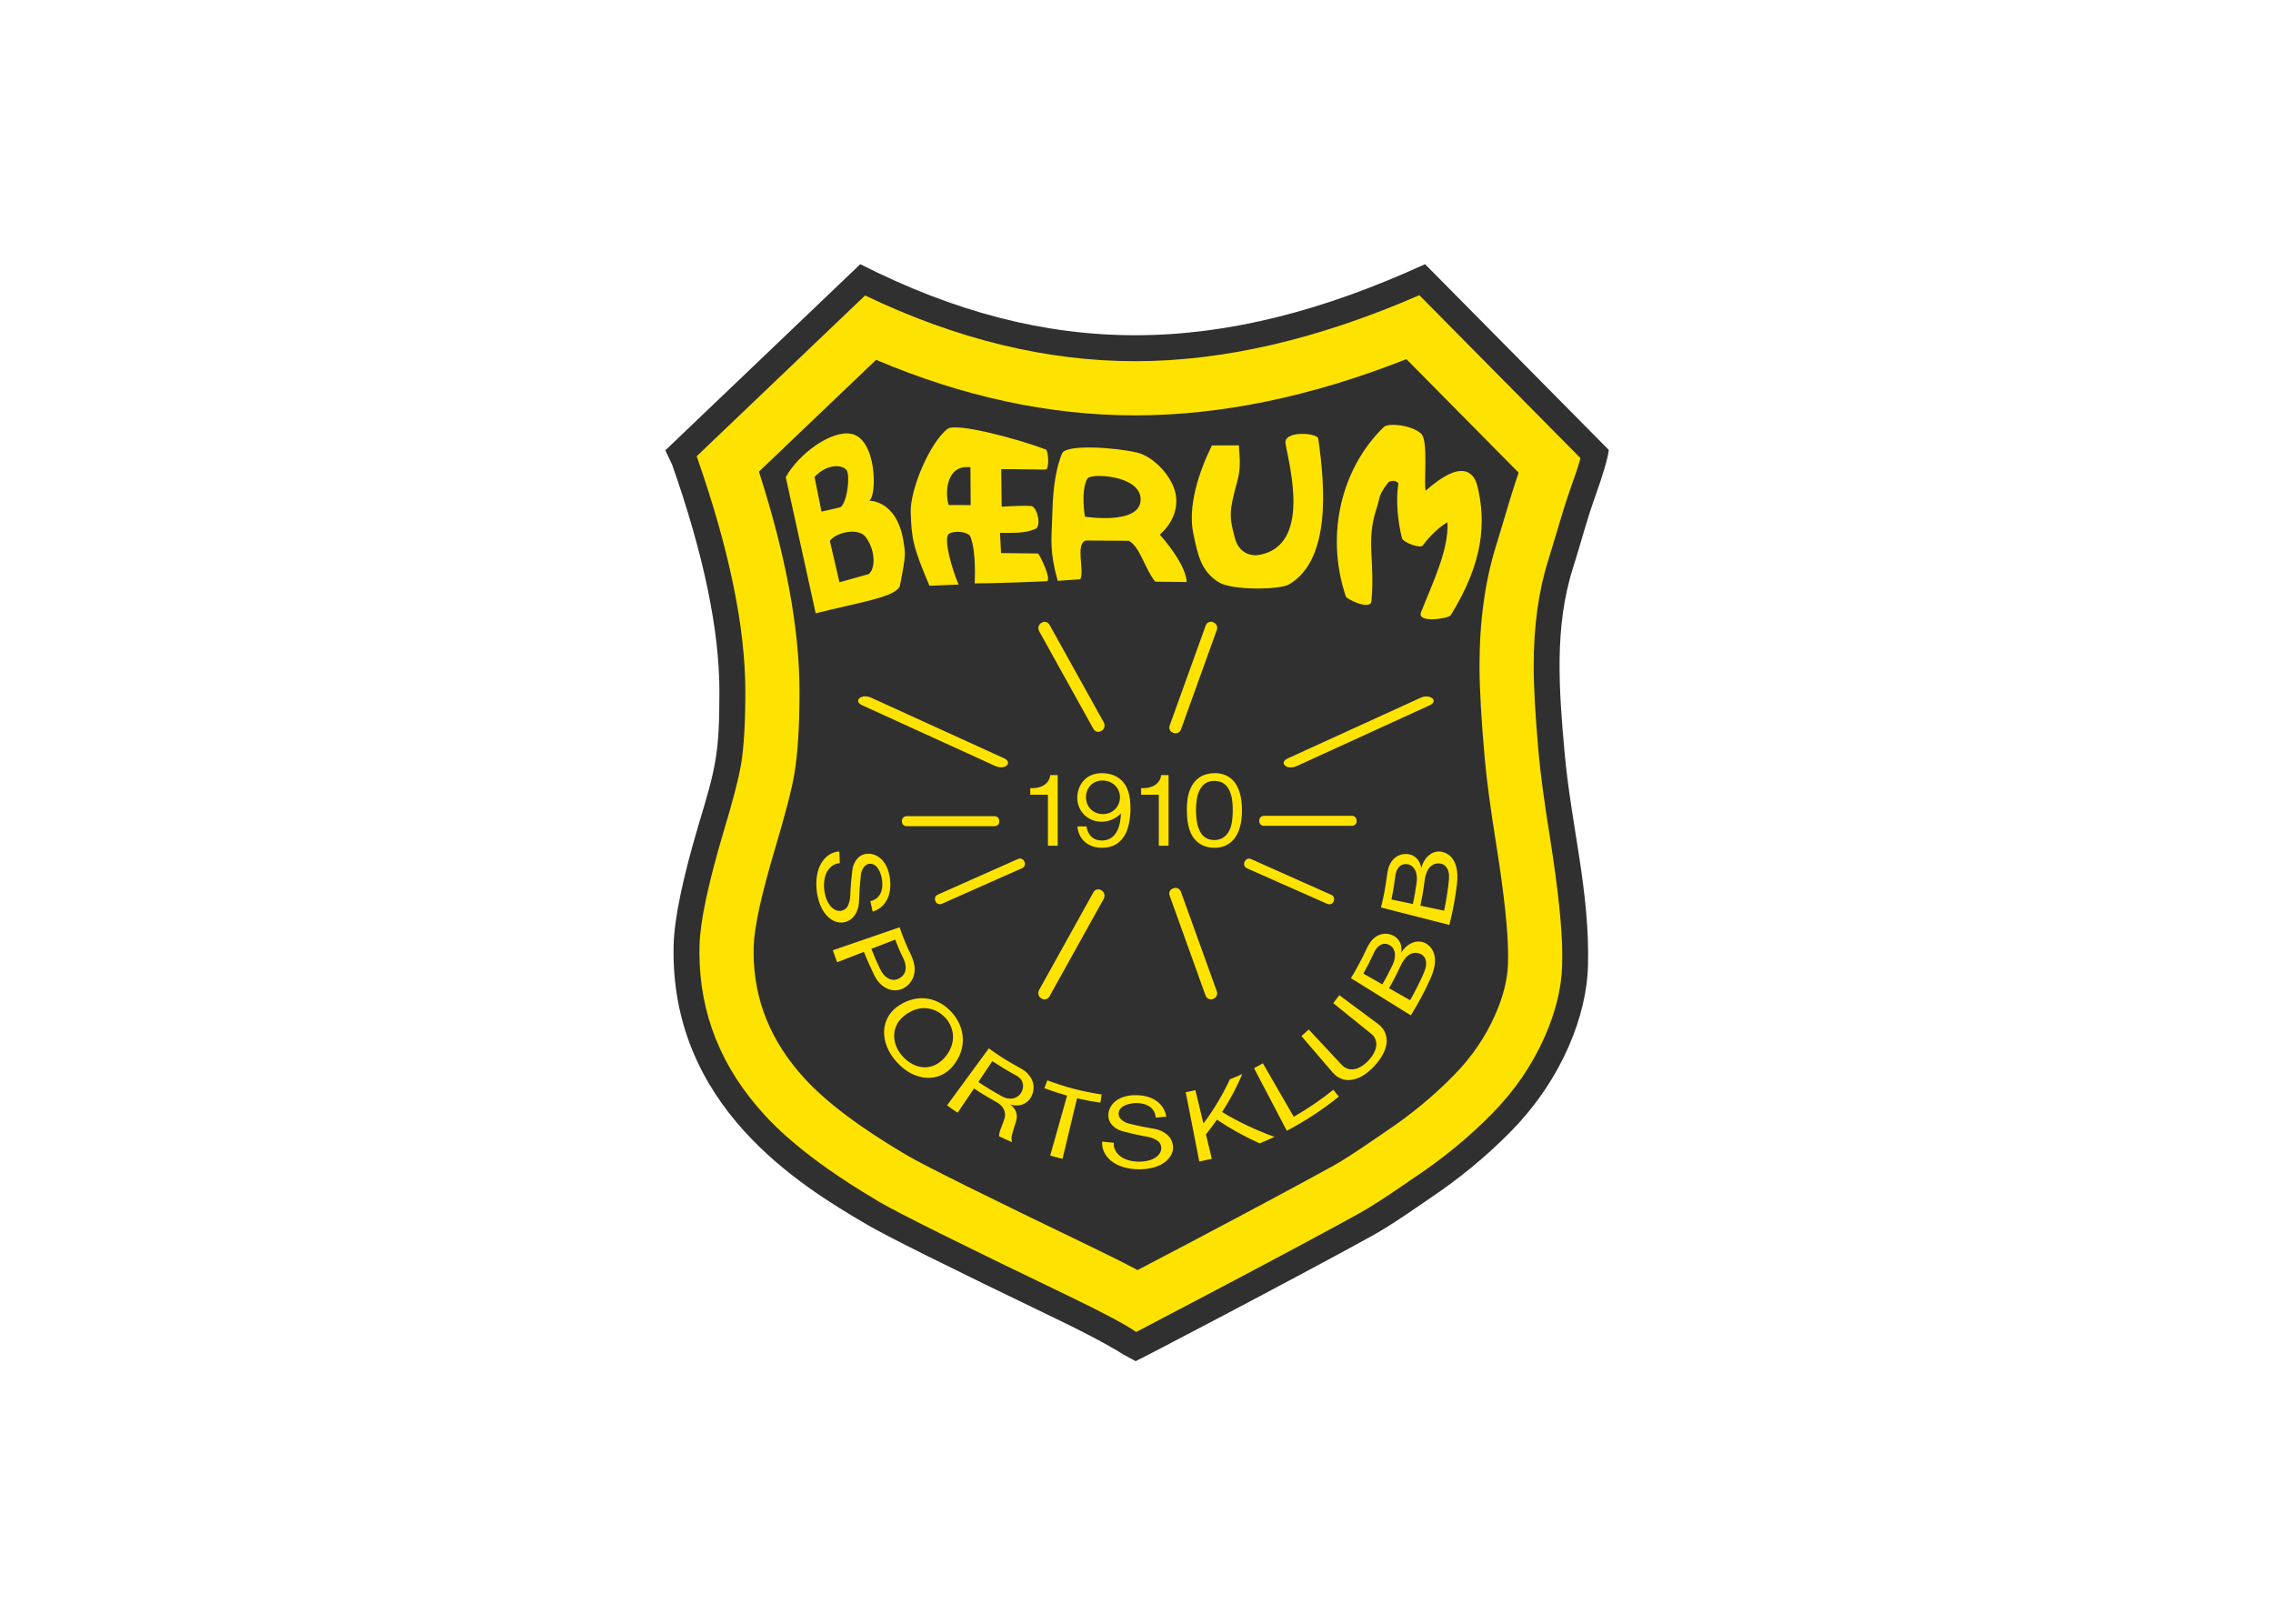 <svg clip-rule="evenodd" fill-rule="evenodd" stroke-linejoin="round" stroke-miterlimit="2" viewBox="0 0 560 400" xmlns="http://www.w3.org/2000/svg"><g transform="matrix(.41 0 0 .41 117.104 -30.445)"><path d="m538.875 816.786c12.885-7.135 28.052-18.067 34.641-22.468 16.854-11.287 33.421-24.651 48.666-40.172 31.604-32.141 45.714-70.74 46.438-99.578 1.13-45.209-10.156-84.052-14.136-128.839-3.286-36.969-6.203-74.682 5.078-110.114 4.511-14.131 8.162-28.516 13.178-42.459 4.932-13.875 7.807-23.458 8.369-28.567l-110.39-111.599c-123.021 56.197-225.657 57.63-339.391 0l-117.151 111.838 4.073 8.557c18.953 53.896 28.432 99.313 28.432 136.422 0 37.578-2.146 45.651-12.703 80.63-9.344 31.625-14.302 55.334-14.797 71.235-2.62 97.307 76.334 144.995 115.719 168.104 11.365 6.781 49.521 25.745 114.484 57.031 25.745 12.38 38.157 19.964 39.584 21.026l7.843 4.25c.287.151 95.172-49.453 142.063-75.297" fill="#303030"/><path d="m236.505 419.161-17.687 4.959-5.771-24.891c3.776-5.177 16.849-8.026 21.302-2.557 5.609 6.943 6.635 18.422 2.156 22.489m-32.661-58.312c6.458-7.13 15.328-8.042 19.036-4.427 2.776 2.672.38 21.687-3.989 22.75-5.183 1.229-4.308.943-10.865 2.484zm51.349 65.021c3.765-18.875 3.13-19.323 2.208-25.615-3.802-25.781-20.734-25.151-20.734-25.151 4.895-2.922 4.593-37.594-11.058-40.245-12.104-2.047-31.484 12.313-39.067 26.094l17.994 81.802c26.198-6.656 49.214-9.807 50.657-16.885m42.317-70.886c0 7.589.162 15.188.162 22.74l-13.25-.042c-2.219-7.083-1.703-24.401 13.088-22.698m-24.604 71.219 17.511-.719c-3.922-8.942-9.453-28.218-5.75-30.557 3.203-2.01 11.552-1.354 12.859 1.886 3.677 9.187 2.531 27.927 2.531 27.927 11.953.13 42.979-1.235 42.979-1.235 3.901.37-3.5-15.687-4.989-16.698l-22.141-.239-.614-12.162c8.385-.099 14.323.5 21.198-2.317 4.062-1.677 1.036-13.605-2.589-13.823-6.557-.396-17.604.437-17.604.437l-.281-22.536c13.599-.047 19.291.234 26.677.234 2.406 0 1.687-11.5.119-12.089-18.088-6.802-54.093-16.182-58.994-12.401-10.698 8.167-22.672 36.584-22.188 50.188.552 15.661 1.224 20.479 11.276 44.104m269.271 263.068-22.969-17.057c-1.255 1.604-2.474 3.213-3.672 4.77l22.698 18.328c4.235 3.297 4.735 9.323-1.515 16.136-6.198 6.495-12.349 6.724-16.245 2.437l-19.677-21.083c-1.464 1.375-2.901 2.682-4.396 3.943l18.755 21.854c5.479 6.5 15.104 6.854 25.078-3.802 10.052-10.917 9.058-20.396 1.943-25.526m-283.01-118.625h52.89c1.589 0 2.797-1.177 2.797-2.755v-.381c0-1.578-1.208-2.859-2.797-2.859h-52.89c-1.599 0-2.828 1.281-2.828 2.859v.381c0 1.578 1.229 2.755 2.828 2.755m-16.021 85.64c-1.854-3.89-3.578-7.828-5.156-11.921l14.302-5.558c1.432 3.74 3.015 7.49 4.812 11.063 1.875 3.969 1.797 6.786.88 8.885-.583 1.276-1.666 2.432-3.25 3.36-3.593 1.994-8.338.833-11.588-5.829m14.838 11.339c2.381-1.406 3.943-3.443 4.933-5.594 1.593-3.661 1.677-8.192-1.177-14.14-2.605-5.344-4.86-10.844-6.782-16.495l-40.119 13.823c.802 2.448 1.739 4.817 2.598 7.177l16.089-6.214c1.875 4.771 3.964 9.453 6.245 14.13 4.333 8.719 12.463 10.933 18.213 7.313m18.615-51.719c.641 1.417 2.292 2.005 3.713 1.396l48.323-21.432c1.417-.683 2.079-2.334 1.417-3.776l-.146-.255c-.635-1.464-2.286-2.183-3.713-1.516l-48.318 21.474c-1.505.667-2.073 2.333-1.438 3.75zm42.531-81.583.339-.354c1.375-1.157.677-3.021-1.766-4.115l-80.021-36.479c-2.354-1.083-5.317-.875-6.661.25l-.391.312c-1.276 1.136-.557 3.021 1.886 4.079l79.843 36.448c2.443 1.088 5.459 1.088 6.771-.141m-96.885 93.906c3.573-.922 6.177-3.557 7.62-7.974.651-1.989.718-4.156.802-6.286.14-4.203.422-8.365.859-12.448.13-1.297.198-2.667.646-3.807 1.219-3.162 2.958-4.318 4.797-4.485 5.031-.255 6.995 6.474 7.411 9.563 1.094 7.588-2.146 11.937-7.021 12.869.438 2.183.922 4.266 1.407 6.344 7.276-2.224 11.807-9.437 10.359-19.995-1.292-10.057-7.281-14.953-13.135-14.802-4.422.052-6.756 2.886-8.058 5.391-.953 1.672-1.307 3.682-1.5 5.693-.515 3.859-.823 7.765-1.036 11.703-.047 1.901-.047 3.88-.552 5.75-.354 1.385-.808 2.734-1.584 3.745-.864 1.046-2.005 1.656-3.177 1.937-3.505.875-8.823-2.281-10.291-11.661-1.495-10.558 3.468-16.537 9.218-16.891-.145-2.359-.224-4.745-.276-7.016-8.125.334-15.599 9.026-13.448 24.709 2.219 14.385 10.787 19.422 16.959 17.661m238.635 91.323c-2.432 1.156-4.948 2.214-7.422 3.151-4.224 9.052-9.541 18.052-15.927 26.594l-4.828-20.047c-1.937.474-3.864.922-5.802 1.271l8.125 41.62c2.505-.485 4.995-1.063 7.536-1.625l-3.515-14.693c2.344-2.886 4.526-5.813 6.609-8.828 7.891 5.333 16.531 10.13 25.662 14.239 3.01-1.224 5.953-2.51 8.927-3.895-11.323-4.089-21.865-9.115-31.495-14.928 4.885-7.5 8.906-15.166 12.13-22.859m30.922 25.719-18.547-32.136c-1.708 1-3.552 2.021-5.312 2.938l19.687 37.594c11.063-5.828 21.552-12.677 31.266-20.547l-3.302-4.078c-7.485 6.047-15.464 11.406-23.792 16.229m-79.422 8.594c-1.89-.928-4.047-1.349-6.177-1.693-4.114-.714-8.234-1.495-12.156-2.511-1.281-.364-2.693-.567-3.766-1.229-2.937-1.583-3.791-3.432-3.724-5.291.433-5.058 7.396-6.052 10.526-6.12 7.62 0 11.469 3.781 11.771 8.734 2.125-.14 4.313-.328 6.391-.562-1.24-7.412-7.693-12.907-18.339-12.907-10.109-.104-15.739 5.094-16.463 10.99-.485 4.354 1.937 7.115 4.239 8.703 1.511 1.13 3.453 1.761 5.396 2.266 3.823 1.041 7.62 1.812 11.521 2.614 1.781.266 3.786.563 5.609 1.349 1.287.589 2.578 1.131 3.506 2.084.932 1.01 1.364 2.166 1.473 3.395.318 3.667-3.479 8.381-12.963 8.532-10.672.093-15.969-5.578-15.557-11.365-2.287-.182-4.651-.401-6.948-.703-.787 8.073 6.901 16.76 22.646 16.667 14.515-.188 20.77-8.052 19.838-14.313-.448-3.708-2.646-6.594-6.823-8.64m158.917-99.678c-.073.787-.292 2.469-2.078 6.355-2.313 5.036-4.75 9.901-7.49 14.672l-12.646-7.209c2.433-4.239 4.75-8.708 6.771-13.156 3.307-7.182 7.521-9.135 11.708-7.625 2.443.943 4.099 3.167 3.735 6.963m-37.672 5.037c2.234-3.943 4.323-8.037 6.193-12.214 2.442-5.338 5.75-6.463 8.911-5.239 3.307 1.297 5.443 5.693 2.516 12.161-1.953 3.995-3.959 7.979-6.188 11.755zm36.005-18.828c-4.661-1.511-10.005.916-13.229 6.239.87-4.729-1.484-9.255-6.021-10.744-3.802-1.401-7.854-.407-10.911 2.573-1.026.947-2.589 2.848-4.334 6.755-2.635 5.734-5.666 11.338-8.984 16.739l36.005 22.349c4.406-7.047 8.339-14.364 11.714-21.896 3.62-7.979 3.239-13.036 1.729-16.458-1.141-2.531-3.443-4.698-5.969-5.557m-312.89 68.489c-6.954-7.718-7.11-18.651 1.947-25.052 9.355-6.64 18.495-3.828 23.891 2.078 5.432 6.094 6.729 15.495-.646 23.901-7.135 8.131-17.771 7.375-25.192-.927m30.489 5.605c8.542-10.678 6.958-23.193-.844-31.891-8.13-8.99-20.151-11.714-31.651-4.307-11.411 7.265-12.297 22.052-1.5 34.078 10.782 11.974 25.657 12.578 33.995 2.12m57.74-41.474 32.656-58.745c.943-1.703.422-3.917-1.161-4.932l-.438-.23c-1.594-1.02-3.672-.479-4.594 1.245l-32.651 58.74c-.922 1.698-.427 3.922 1.156 4.937l.438.235c1.573.994 3.687.401 4.594-1.25m-16.547 57.02c-1.38 2.849-4.052 4.464-7.344 4.318-1.807 0-3.5-.802-5.114-1.656-4.678-2.594-9.266-5.38-13.698-8.354l8.395-12.5c4.396 2.875 8.901 5.625 13.5 8.13 3.547 1.865 4.605 3.615 4.974 6.042.136 1.135-.083 2.51-.713 4.02m-2.443-14.812-.073-.068c-6.041-3.312-11.87-6.901-17.328-11.005l-25.094 34.224c2.089 1.578 4.188 3.036 6.339 4.453l9.844-14.568c4.297 2.865 8.776 5.579 13.359 8.094 3.375 1.88 5.094 4.235 5.307 7.557.089 1.428-.442 2.776-.916 4.021-.422 1.297-.933 2.532-1.36 3.735-.958 2.073-1.229 3.619-1.364 5.302 2.573 1.239 5.229 2.468 7.823 3.531-.422-1.563-.5-2.979.145-5.099.709-2.464 1.407-4.797 2.245-7.25 1.427-4.589-.396-8.052-3.547-10.37 3.474 1.255 7.276.735 9.933-1.281 1.427-1.01 2.422-2.5 3.166-4.078 2.006-4.844 1.073-9.292-2.724-13.302-1.599-1.724-3.682-2.787-5.755-3.896m15.953 12.87c4.511 1.63 9.058 3.14 13.662 4.463l-10.141 35.995c2.448.734 4.974 1.297 7.406 1.964l8.709-36.365c4.599 1.052 9.323 1.974 14.067 2.609l.704-4.937c-11.115-1.578-22.027-4.427-32.594-8.474zm242.875-122.912c-.651 5.433-1.51 10.865-2.64 16.245l-14.261-3.016c1.016-4.833 1.88-9.703 2.464-14.671.927-7.75 4.453-10.907 8.833-10.704 2.656.146 4.891 1.808 5.677 5.448.214.865.438 2.537-.073 6.698m-19.146-.849c-.609 4.375-1.322 8.766-2.286 13.078l-12.865-2.734c.948-4.49 1.662-8.932 2.23-13.469.666-5.875 3.468-7.979 6.828-7.771 3.593.219 6.994 3.849 6.093 10.896m13.474-18.474c-4.885 0-9.198 3.855-10.708 9.995-.578-4.771-4.182-8.406-8.984-8.474-4.016-.172-7.62 1.979-9.641 5.724-.719 1.229-1.583 3.526-2.062 7.761-.813 6.25-1.954 12.489-3.532 18.625l41.11 10.5c2.005-8.089 3.578-16.266 4.547-24.428.974-8.723-.875-13.395-3.334-16.203-1.838-2.099-4.745-3.432-7.396-3.5m-3.88-91.869-.38-.261c-1.349-1.182-4.318-1.401-6.672-.307l-80.016 36.51c-2.442 1.11-3.171 2.979-1.786 4.094l.354.375c1.297 1.229 4.318 1.229 6.75.167l79.865-36.506c2.469-1.031 3.156-2.916 1.885-4.072m-158.036 118.401 21.614 60.104c.615 1.708 2.547 2.64 4.261 2.083l.427-.239c1.719-.594 2.656-2.579 2.109-4.277l-21.646-60.01c-.645-1.823-2.583-2.755-4.317-2.13l-.438.167c-1.797.557-2.661 2.526-2.01 4.302m26.838-33.401c-5.354 0-10.995-3.256-10.995-17.969 0-14.25 5.641-17.557 10.881-17.557 5.765 0 11.198 3.307 11.198 17.276 0 7.453-1.146 10.838-2.079 12.557-2.01 3.875-5.109 5.693-9.005 5.693m16.62-17.829c0-16.843-7.687-22.39-16.448-22.39-2.963 0-6.213.797-8.505 2.187-3.224 2.006-5.797 5.177-7.266 10.797-.567 2.151-.901 5.073-.901 8.985 0 10.265 2.37 15.156 4.886 17.963 2.797 3.167 6.677 4.932 11.786 4.932 8.63 0 16.448-5.901 16.448-22.474m-41.427-46.651.432.167c1.745.604 3.662-.312 4.328-2.104l21.62-60.016c.573-1.75-.364-3.677-2.088-4.328l-.422-.234c-1.74-.563-3.656.354-4.245 2.104l-21.646 60.088c-.635 1.792.219 3.724 2.021 4.323m27.74-90.27c7.916 4.765 36.328 4.458 41.984 1.135 25.021-14.771 21.776-58.063 17.526-87.682-.438-3.323-21.161-5.052-19.656 3.244 2.718 14.756 15.026 60.672-15.443 66.657-6.109 1.177-12.74-1.688-14.943-9.886-3.541-13.317-3.526-16.156 1.256-33.724 2.291-8.541 1.734-12.562 1.098-22.161l-16.218.052c-7.959 16.234-14.677 36.828-11.073 53.38 2.489 11.433 4.166 22.198 15.469 28.985m82.583 143.416v-.359c0-1.583-1.203-2.885-2.792-2.885h-52.901c-1.594 0-2.818 1.302-2.818 2.885v.359c0 1.578 1.224 2.782 2.818 2.782h52.901c1.589 0 2.792-1.204 2.792-2.782m-63.511 22.719c-1.427-.661-3.072.089-3.718 1.531l-.157.292c-.645 1.432 0 3.057 1.433 3.729l48.312 21.396c1.443.661 3.094.089 3.75-1.354l.13-.354c.62-1.453.063-3.089-1.463-3.719zm105.037-221.312c-1.391-3.428 1.729-30.11-2.714-34.204-6.083-5.562-20.01-6.447-22.349-4.151-25.015 24.068-35.724 63.912-22.932 102 .485 1.521 14.823 8.584 15.37 2.704 2.234-24.599-3.443-35.667 3.031-55.506 2.573-7.843.834-7.468 6.776-15.448 1.224-1.656 5.209-1.942 6.354.349-1.557 10.75-.343 22.417 2.151 32.672.704 2.808 11.188 6.511 12.516 4.511 1.146-1.756 8.318-10.485 14.87-13.922.864 16.495-9.073 36.672-15.901 54.026-2.703 6.937 16.64 3.713 17.786 1.885 19.714-31.719 21.401-55.911 16.084-77.682-2.115-8.615-9.73-16.271-31.042 2.766m-154.542 213.307v-42.427h-4.479c-.281 3.953-3.87 8.224-11.995 7.843v3.969h10.631v30.615zm-39.411-18.974c-5.807 0-10.214-4.323-10.214-10.151 0-5.875 4.313-10.037 9.86-10.037 6.25 0 10.573 4.578 10.573 10.037 0 5.76-4.464 10.151-10.219 10.151m-.636 15.854c-2.385 0-4.458-.641-6.26-2.198-1.438-1.365-2.714-3.682-2.938-6.255h-5.526c.636 7.604 6.308 12.838 14.724 12.838 6.599 0 11.438-2.859 14.365-8.75 1.307-2.651 2.807-8.041 2.807-14.791 0-8.714-2.057-13.198-4.297-15.823-2.744-3.313-7.052-5.485-12.875-5.485-10.64 0-14.817 8.344-14.817 14.766 0 8.026 6.255 14.427 14.724 14.427 3.828 0 7.984-1.515 11.531-4.89-.521 12.598-5.99 16.161-11.438 16.161m-36.088-130.901-.448.245c-1.599.989-2.089 3.187-1.156 4.927l32.63 58.739c.932 1.735 2.984 2.198 4.614 1.188l.417-.182c1.589-1.006 2.099-3.245 1.167-4.969l-32.651-58.714c-.933-1.656-3.037-2.224-4.573-1.234m27.401-86.609c2-3.334 31.672-2.053 31.974 12.333.286 15.989-33.516 10.604-33.516 10.604s-2.646-15.995 1.542-22.937m-4.281 60.541c2.625-5.437-3.105-20.672 3.14-23.271l26.021.162c6.792 3.708 9.375 16.463 15.849 24.568l18.906.208c-.411-8.667-9.5-21.016-16.14-28.458 7.5-6.735 11.218-15.375 9.468-24.584-1.796-9.635-12.39-22.104-23.145-24.734-12.302-2.969-42.74-5.266-45.089.547-5.021 12.375-5.573 26.593-5.969 39.776-.328 11.531-1.614 19.099 3.381 36.75zm-13.61 160.089v-42.427h-4.479c-.297 3.953-3.875 8.224-11.995 7.843v3.969h10.625v30.615zm256.636-52.401c1.078 12.479 3.437 29.979 7.031 52.541 4.62 29.094 6.969 50.896 6.995 65.401l-.089 5.709c-.271 9.192-2.786 19.229-7.594 30.166-5.854 13.417-14.218 25.646-25.046 36.657-12.292 12.521-25.959 23.791-41.073 33.849l-.141.104-6.01 4.125-.047.015c-11.37 7.829-19.677 13.198-24.959 16.105-19.645 10.822-48.005 26.036-85.036 45.572l-32.662 17.141c-7.468-3.989-16.718-8.62-27.687-13.906-63.245-30.432-100.234-48.807-110.932-55.089-27.771-16.359-48.25-31.692-61.412-46.052-20.38-22.203-30.609-47.354-30.682-75.562l.047-4.031c.375-11.605 4.641-31.131 12.812-58.532 6.25-20.948 10.136-36.015 11.657-45.151 2.041-12.151 3.057-28.562 3.057-49.229 0-37.615-8.125-81.651-24.375-132.172l70.401-67.193c52.349 22.245 104.276 33.381 155.672 33.381 51.51 0 105.859-11.271 162.979-33.787l67.469 68.214c-2.255 6.547-5.162 15.64-8.584 27.349l-4.739 15.713c-6.813 21.49-10.208 45.865-10.208 73.125 0 13.479 1.057 32 3.156 55.537m43.015-135.115c3.479-11.953 6.313-20.953 8.459-26.948 2.807-7.776 4.828-13.906 6.078-18.375l-96.875-97.927c-60.636 26.427-117.537 39.662-170.75 39.662-53.219 0-107.313-13.157-162.297-39.49l-101.188 96.599c19.5 55.547 29.24 102.672 29.24 141.427 0 18.849-.859 33.495-2.609 43.865-1.407 8.359-4.959 22.13-10.75 41.239-9.016 30.552-13.771 52.948-14.157 67.094l-.067 4.557c.036 36.729 13.119 69.328 39.286 97.74 15.354 16.729 38.297 34.125 68.839 52.104 11.479 6.755 49.26 25.552 113.359 56.349 20.958 10.115 34.63 17.359 40.964 21.812 8.718-4.531 24.927-13.046 48.625-25.541 37.25-19.625 65.776-34.927 85.614-45.865 6.24-3.427 15.438-9.401 27.693-17.807l.021-.026 5.718-3.927.073-.016c16.964-11.338 32.386-24.041 46.214-38.104 13.635-13.906 24.156-29.318 31.661-46.411 6.532-14.922 9.974-29.115 10.328-42.578l.089-6.193c-.031-16.177-2.49-39.75-7.406-70.693-3.485-21.823-5.729-38.588-6.781-50.333-2.016-22.552-2.985-40.12-2.985-52.636 0-24.005 2.917-45.161 8.735-63.562 1.119-3.5 2.729-8.833 4.869-16.016" fill="#ffe300"/></g></svg>